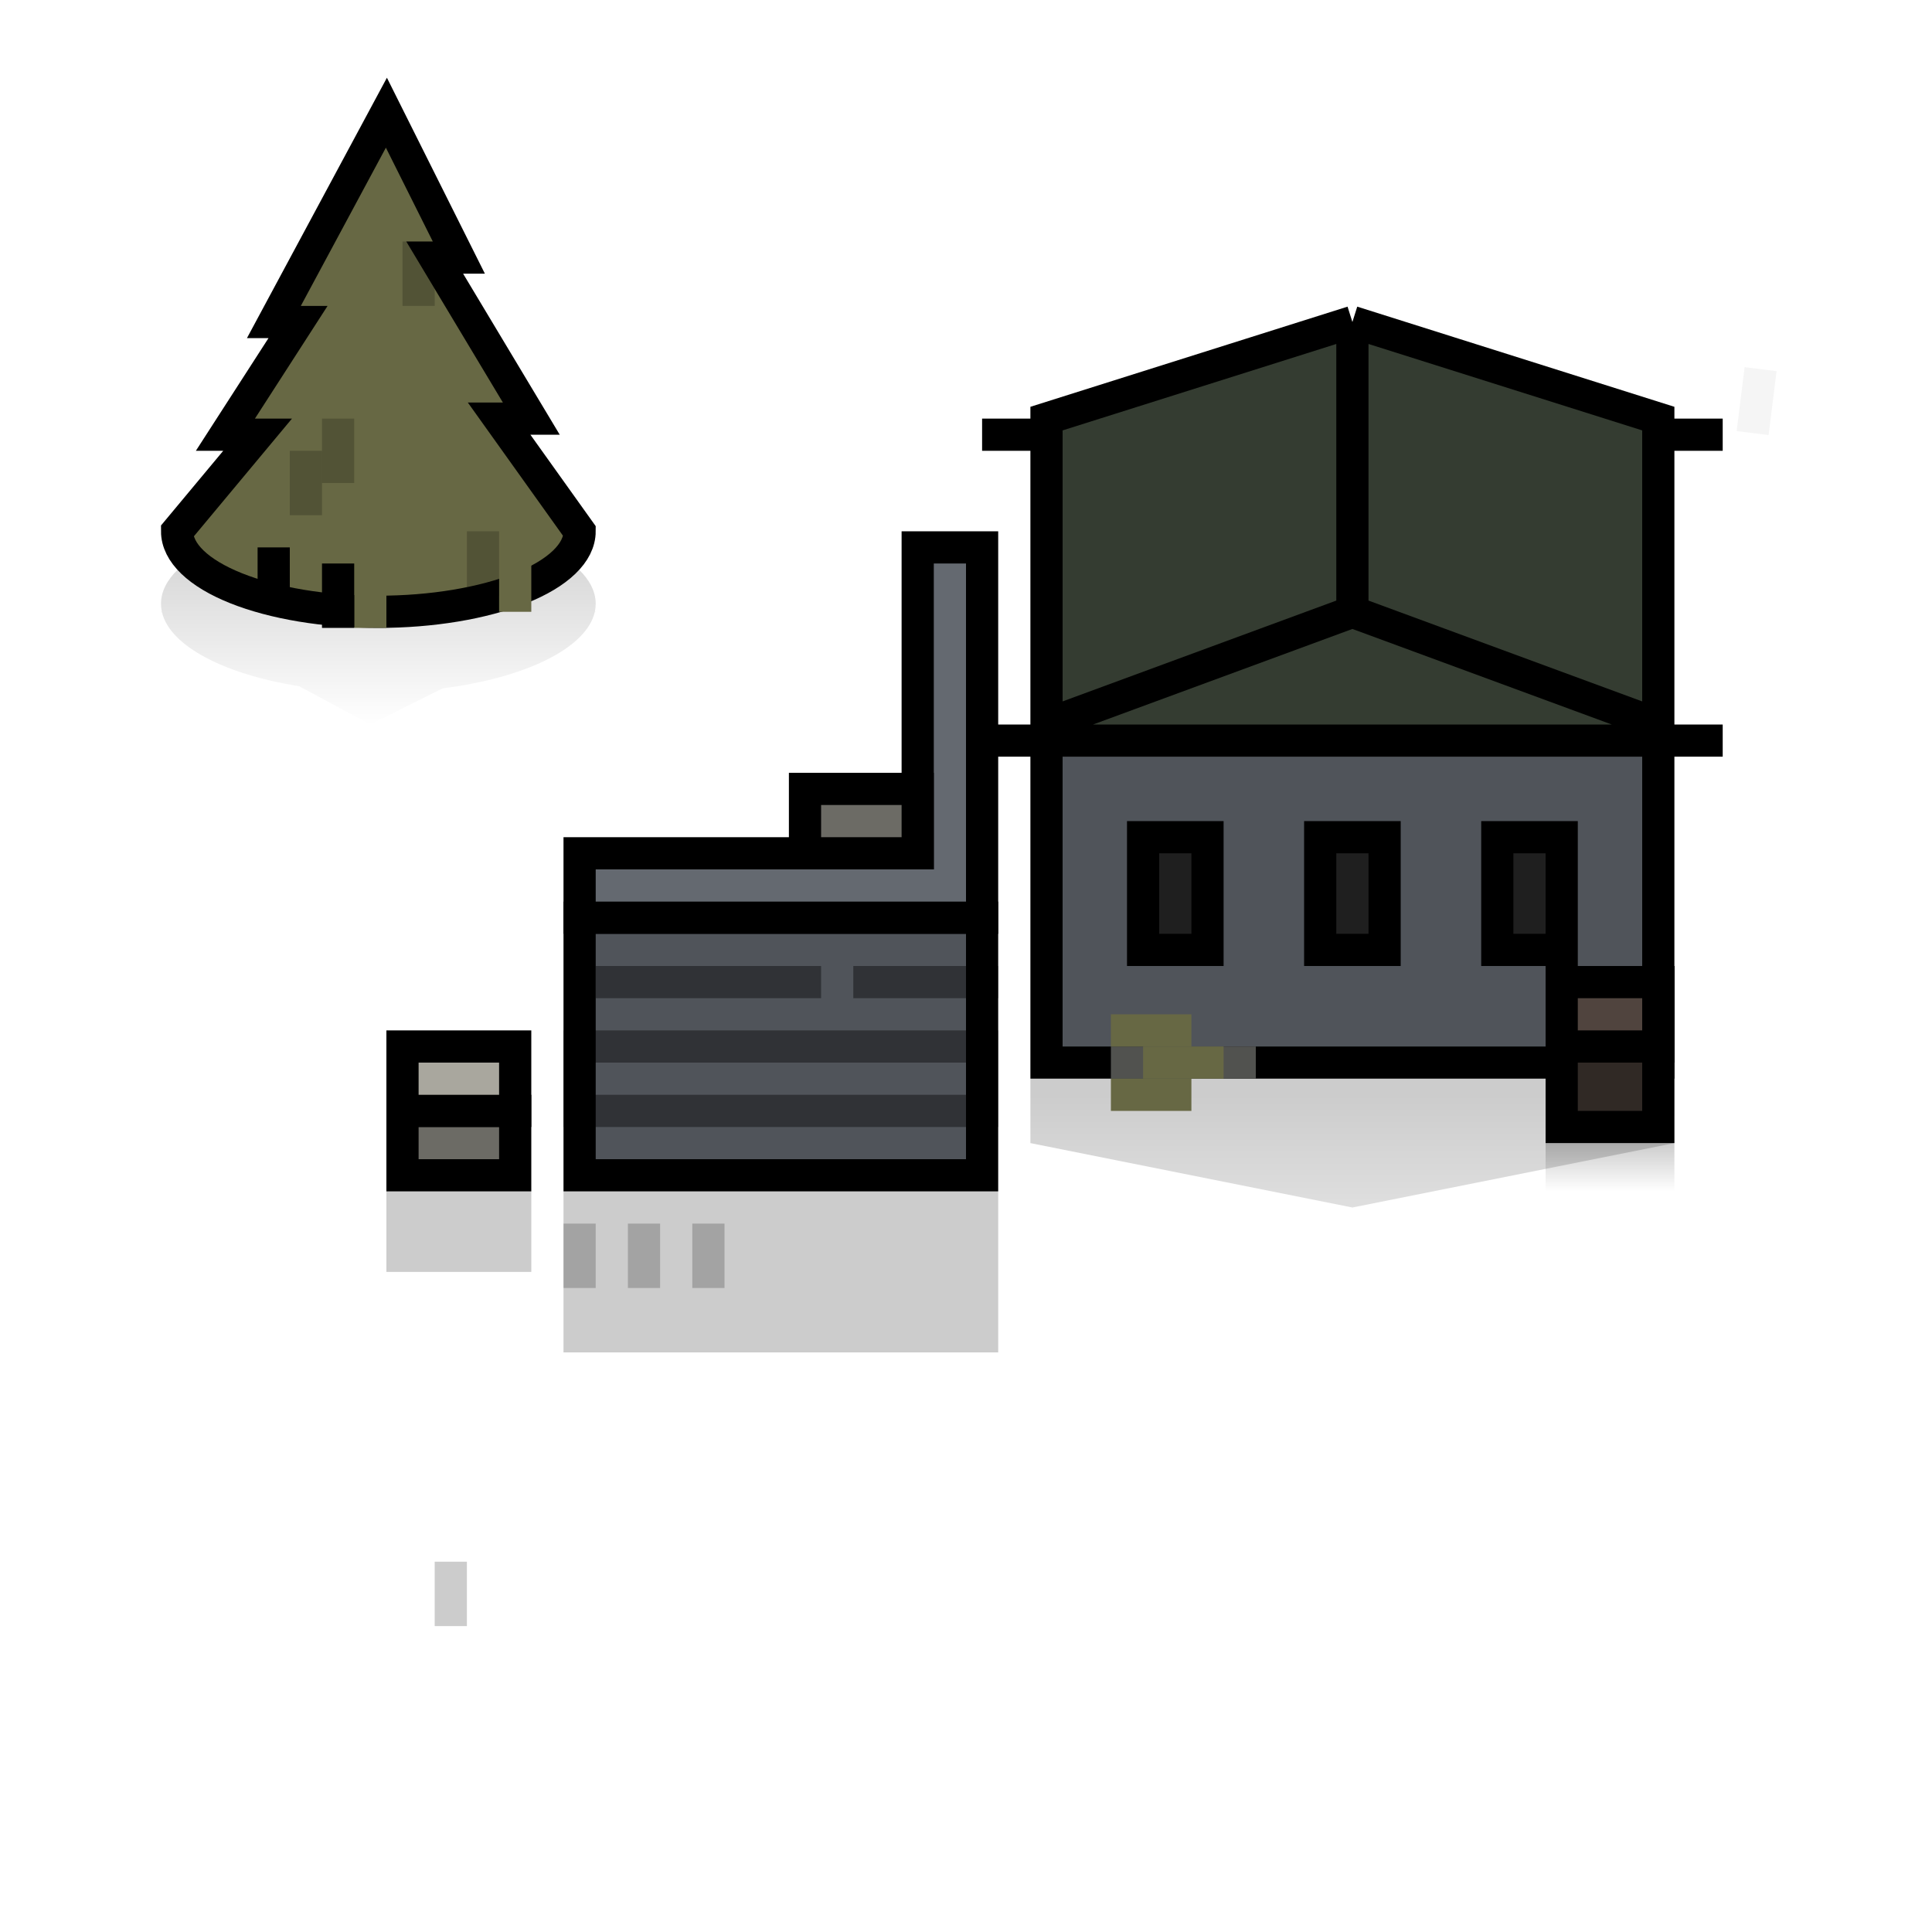 <svg width="120" height="120" viewBox="0 0 120 120" fill="none" xmlns="http://www.w3.org/2000/svg">
<path d="M64 71L84 75L104 71V67H64V71Z" fill="url(#paint0_linear_63_14086)" fill-opacity="0.2"/>
<path fill-rule="evenodd" clip-rule="evenodd" d="M36.945 38C36.981 37.835 37 37.669 37 37.5C37 34.462 30.956 32 23.5 32C16.044 32 10 34.462 10 37.5C10 37.669 10.019 37.835 10.055 38H10L10.063 38.034C10.559 40.132 13.95 41.886 18.589 42.625L23 45L27.488 42.756C32.598 42.113 36.412 40.268 36.938 38.031L37 38H36.945Z" fill="url(#paint1_linear_63_14086)" fill-opacity="0.2"/>
<path d="M17.012 20L24 7L28.5 16H27L33 26H31L36 33C36 33.657 35.677 34.307 35.048 34.913C34.42 35.52 33.5 36.071 32.339 36.535C31.178 37 29.8 37.368 28.284 37.619C26.767 37.871 25.142 38 23.5 38C21.858 38 20.233 37.871 18.716 37.619C17.2 37.368 15.822 37 14.661 36.535C13.5 36.071 12.58 35.52 11.951 34.913C11.323 34.307 11 33.657 11 33L16 27H14L18.512 20H17.012Z" fill="#676844" stroke="black" stroke-width="2"/>
<rect opacity="0.2" x="18" y="28" width="2" height="4" fill="black"/>
<rect opacity="0.2" x="20" y="26" width="2" height="4" fill="black"/>
<rect x="22" y="35" width="2" height="4" fill="#676844"/>
<rect x="31" y="34" width="2" height="4" fill="#676844"/>
<rect x="20" y="35" width="2" height="4" fill="black"/>
<rect x="16" y="34" width="2" height="4" fill="black"/>
<rect opacity="0.2" x="29" y="33" width="2" height="4" fill="black"/>
<rect opacity="0.2" x="25" y="15" width="2" height="4" fill="black"/>
<path opacity="0.1" d="M108.859 26.898L109.354 22.929" stroke="black" stroke-opacity="0.4" stroke-width="2"/>
<path opacity="0.1" d="M54.925 71.576L55.172 69.592" stroke="black" stroke-opacity="0.4" stroke-width="2"/>
<path d="M65 26L84 20L103 26V46H65V26Z" fill="#343C31"/>
<path d="M65 66H103V46H65V66Z" fill="#646970"/>
<path d="M65 66H103V46H65V66Z" fill="black" fill-opacity="0.2"/>
<path d="M103 45V46M103 45L84 38M103 45V27M65 45V46M65 45L84 38M65 45V27M65 46V66H70H77H103V46M65 46H103M65 46H61M103 46H107M84 38V20M84 20L103 26V27M84 20L65 26V27M103 27H107M65 27H61" stroke="black" stroke-width="2"/>
<rect x="97" y="61" width="6" height="9" fill="#50443E"/>
<rect x="97" y="61" width="6" height="9" fill="black" fill-opacity="0.4"/>
<rect x="97" y="61" width="6" height="9" stroke="black" stroke-width="2"/>
<rect x="97" y="61" width="6" height="4" fill="#50443E" stroke="black" stroke-width="2"/>
<rect x="96" y="71" width="8" height="3" fill="url(#paint2_linear_63_14086)" fill-opacity="0.2"/>
<rect x="35" y="76" width="2" height="4" fill="black" fill-opacity="0.2"/>
<rect x="39" y="76" width="2" height="4" fill="black" fill-opacity="0.2"/>
<rect x="43" y="76" width="2" height="4" fill="black" fill-opacity="0.2"/>
<rect x="27" y="97" width="2" height="4" fill="black" fill-opacity="0.2"/>
<rect x="93" y="52" width="4" height="7" fill="#1F1F1F" stroke="black" stroke-width="2"/>
<rect x="82" y="52" width="4" height="7" fill="#1F1F1F" stroke="black" stroke-width="2"/>
<rect x="71" y="52" width="4" height="7" fill="#1F1F1F" stroke="black" stroke-width="2"/>
<rect x="69" y="65" width="9" height="2" fill="#51524F"/>
<rect x="69" y="63" width="5" height="2" fill="#676844"/>
<rect x="71" y="65" width="5" height="2" fill="#676844"/>
<rect x="69" y="67" width="5" height="2" fill="#676844"/>
<rect x="36" y="57" width="25" height="16" fill="#646970"/>
<rect x="36" y="57" width="25" height="16" fill="black" fill-opacity="0.2"/>
<rect x="36" y="57" width="25" height="16" stroke="black" stroke-width="2"/>
<g opacity="0.4">
<rect x="36" y="65" width="25" height="4" fill="#646970"/>
<rect x="36" y="65" width="25" height="4" fill="black" fill-opacity="0.2"/>
<rect x="36" y="65" width="25" height="4" stroke="black" stroke-width="2"/>
</g>
<g opacity="0.4">
<rect x="53.5" y="60.5" width="8" height="1" fill="#646970"/>
<rect x="53.5" y="60.5" width="8" height="1" fill="black" fill-opacity="0.2"/>
<rect x="53.5" y="60.5" width="8" height="1" stroke="black"/>
</g>
<g opacity="0.4">
<rect x="37.5" y="60.5" width="13" height="1" fill="#646970"/>
<rect x="37.5" y="60.5" width="13" height="1" fill="black" fill-opacity="0.2"/>
<rect x="37.5" y="60.5" width="13" height="1" stroke="black"/>
</g>
<rect width="27" height="10" transform="matrix(1 0 0 -1 35 84)" fill="black" fill-opacity="0.2"/>
<rect width="9" height="5" transform="matrix(1 0 0 -1 24 79)" fill="black" fill-opacity="0.2"/>
<path d="M56 53H57V52V34H61V57H36V53H56Z" fill="#646970" stroke="black" stroke-width="2"/>
<rect x="50" y="49" width="7" height="4" fill="#87867E"/>
<rect x="50" y="49" width="7" height="4" fill="black" fill-opacity="0.2"/>
<rect x="50" y="49" width="7" height="4" stroke="black" stroke-width="2"/>
<rect x="25" y="69" width="7" height="4" fill="#87867E"/>
<rect x="25" y="69" width="7" height="4" fill="black" fill-opacity="0.2"/>
<rect x="25" y="69" width="7" height="4" stroke="black" stroke-width="2"/>
<rect x="25" y="65" width="7" height="4" fill="#87867E"/>
<rect x="25" y="65" width="7" height="4" fill="#A9A79E"/>
<rect x="25" y="65" width="7" height="4" stroke="black" stroke-width="2"/>
<defs>
<linearGradient id="paint0_linear_63_14086" x1="89.385" y1="68" x2="89.385" y2="87" gradientUnits="userSpaceOnUse">
<stop/>
<stop offset="1" stop-opacity="0"/>
</linearGradient>
<linearGradient id="paint1_linear_63_14086" x1="23.5" y1="32" x2="23.5" y2="45" gradientUnits="userSpaceOnUse">
<stop/>
<stop offset="1" stop-opacity="0"/>
</linearGradient>
<linearGradient id="paint2_linear_63_14086" x1="100" y1="71" x2="100" y2="74" gradientUnits="userSpaceOnUse">
<stop/>
<stop offset="1" stop-opacity="0"/>
</linearGradient>
</defs>
</svg>
